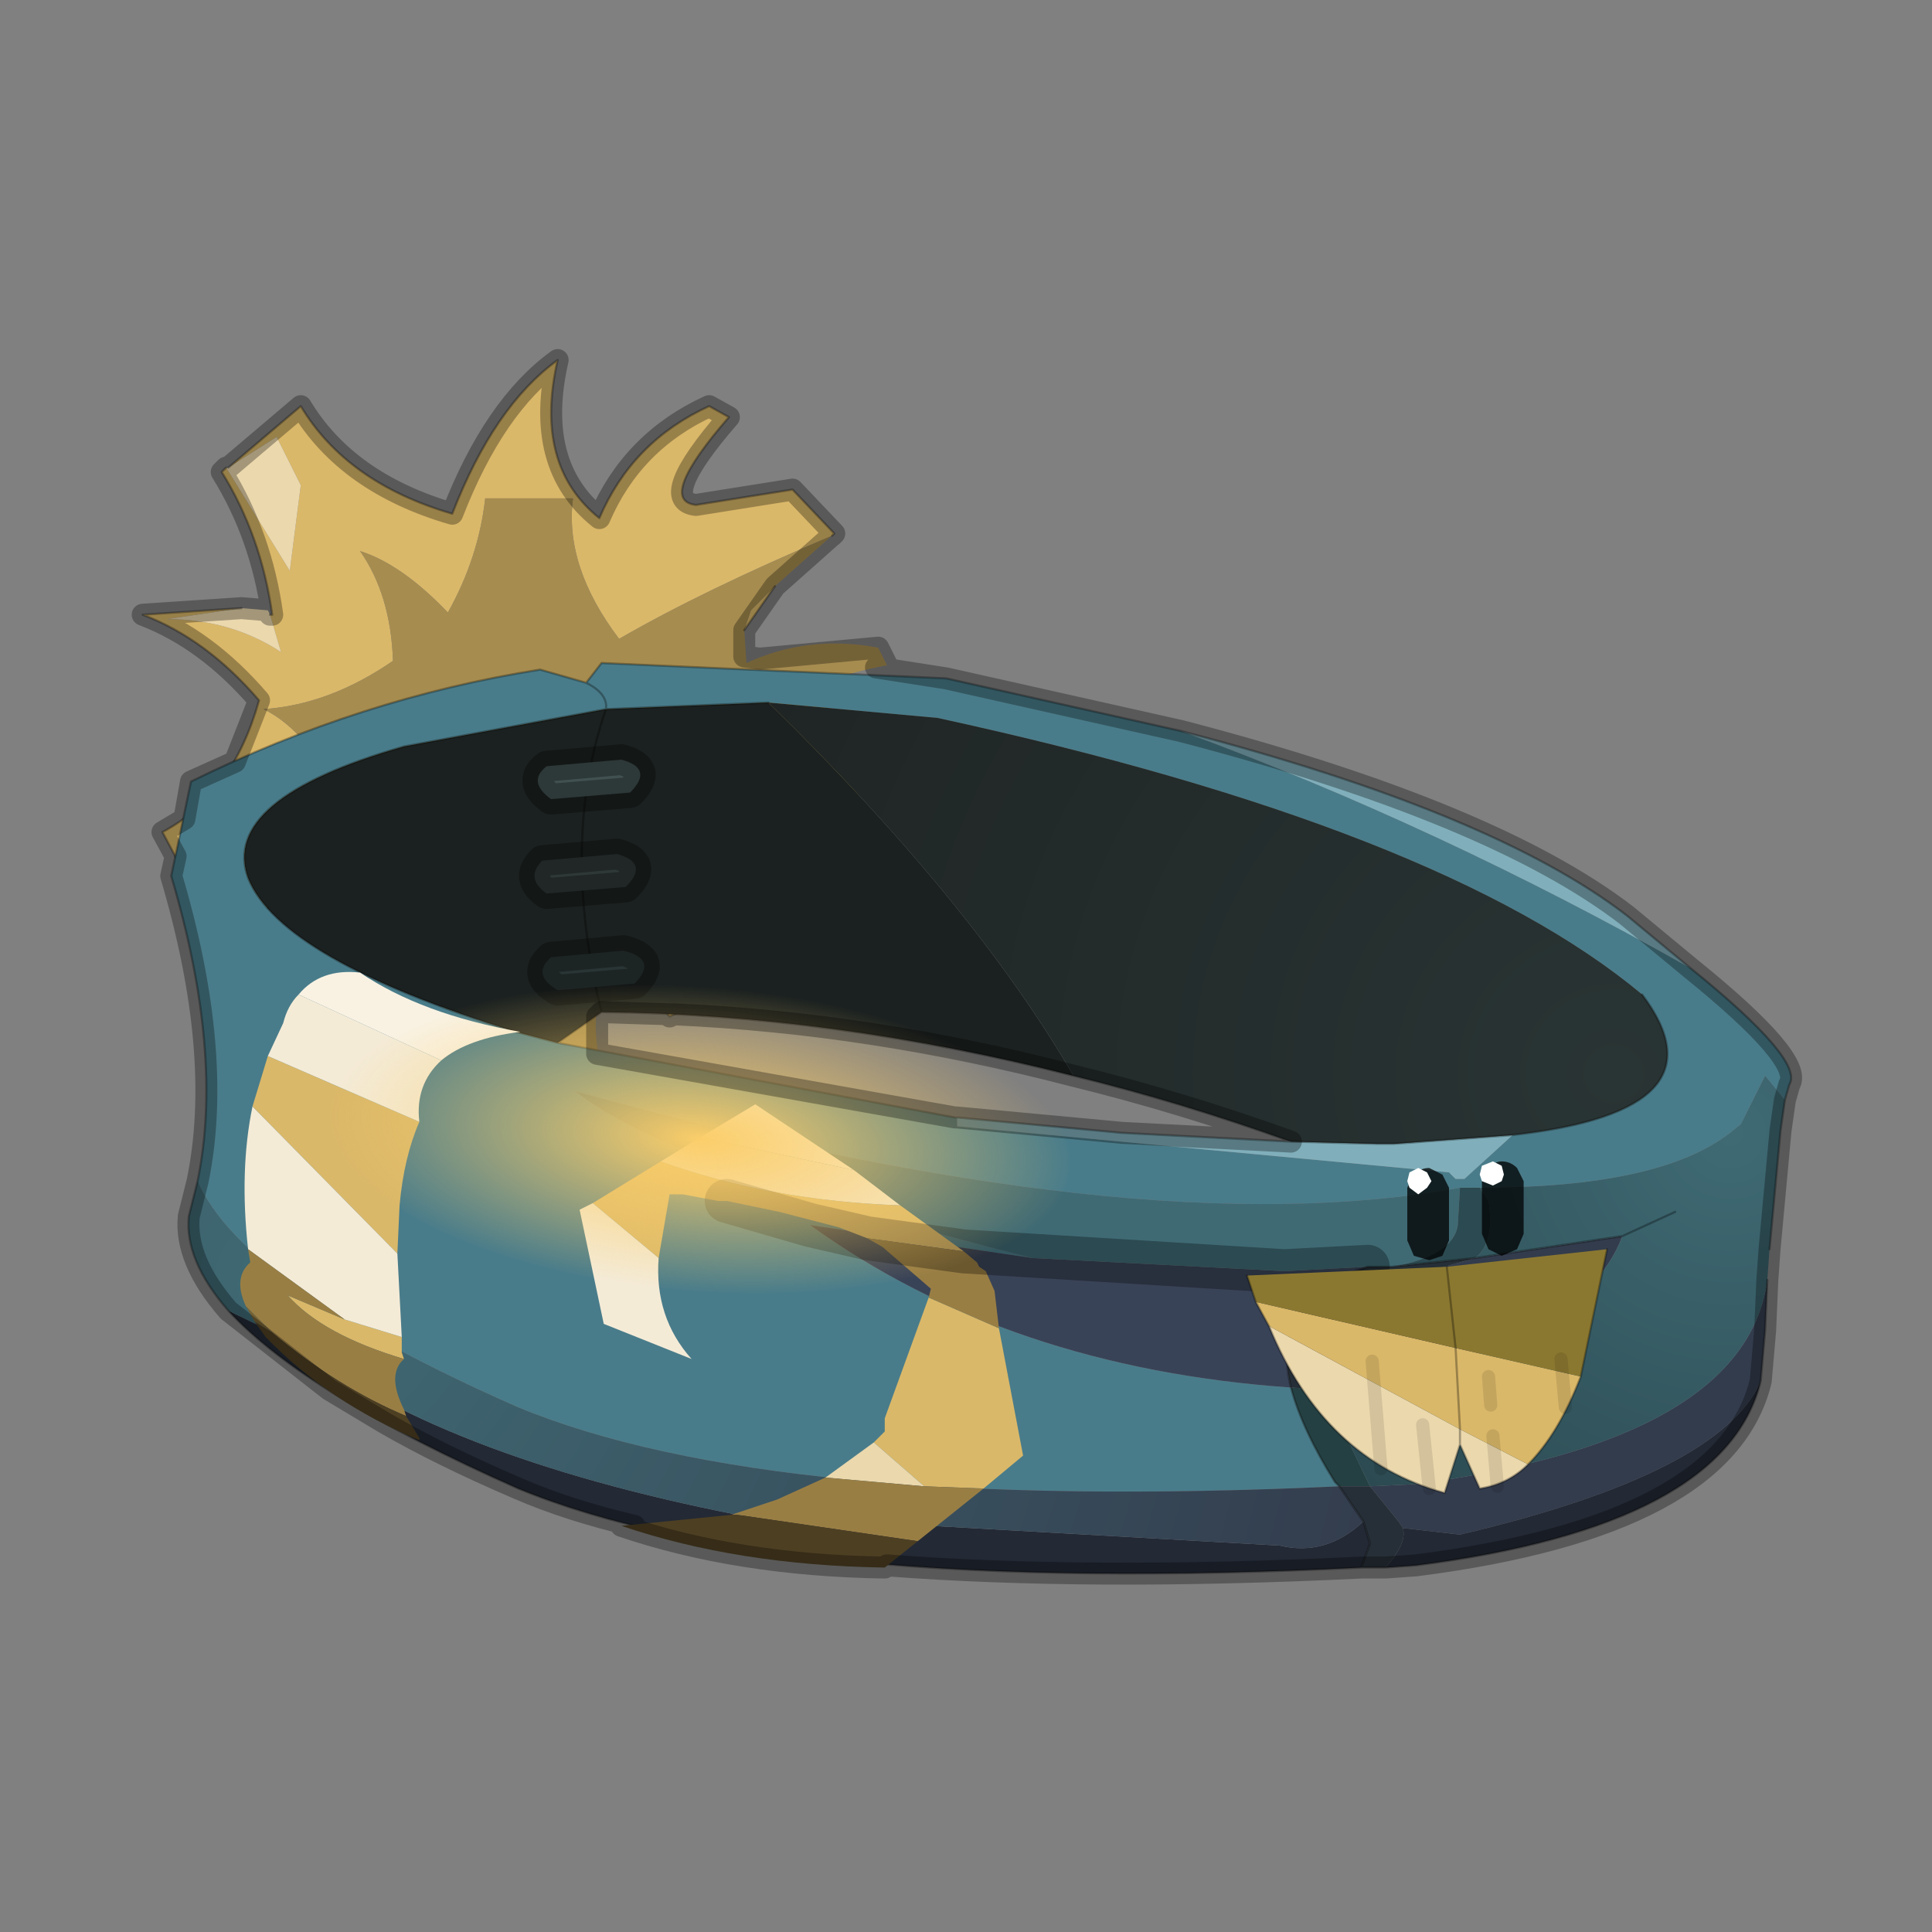 <?xml version="1.0" encoding="UTF-8" standalone="no"?>
<svg xmlns:xlink="http://www.w3.org/1999/xlink" height="440.0px" width="440.0px" xmlns="http://www.w3.org/2000/svg">
  <rect width="100%" height="100%" fill="#808080" stroke="none"/>
  <g transform="matrix(10.0, 0.0, 0.0, 10.0, 0.0, 0.0)">
    <use height="44.0" transform="matrix(1.0, 0.0, 0.0, 1.0, 0.0, 0.0)" width="44.0" xlink:href="#shape0"/>
    <use height="32.5" transform="matrix(0.518, 0.04, -0.017, 0.212, 7.8, 21.85)" width="32.5" xlink:href="#sprite0"/>
    <use height="28.15" transform="matrix(1.0, 0.0, 0.0, 1.0, 3.0, 7.95)" width="38.05" xlink:href="#shape2"/>
  </g>
  <defs>
    <g id="shape0" transform="matrix(1.0, 0.0, 0.0, 1.0, 0.0, 0.0)">
      <path d="M44.0 44.0 L0.0 44.0 0.0 0.0 44.0 0.0 44.0 44.0" fill="#43adca" fill-opacity="0.0" fill-rule="evenodd" stroke="none"/>
      <path d="M5.2 10.65 L6.85 9.25 Q7.9 11.0 10.3 11.7 11.25 9.25 12.7 8.2 12.15 10.6 13.65 11.8 14.4 10.05 16.15 9.25 L16.6 9.5 Q14.95 11.4 15.85 11.5 L18.05 11.15 19.0 12.15 18.95 12.2 Q16.0 13.45 14.1 14.55 12.85 12.9 13.05 11.35 L11.05 11.35 Q10.9 12.7 10.2 13.95 9.15 12.85 8.2 12.55 8.9 13.55 8.95 15.05 7.5 16.05 6.0 16.15 7.05 16.65 7.95 18.5 L8.85 19.1 8.7 20.15 Q6.55 20.1 5.0 21.4 L3.7 18.95 Q5.3 18.1 5.9 15.95 4.7 14.55 3.25 14.0 L5.5 13.85 3.8 14.1 Q5.25 14.1 6.4 14.85 L6.15 14.0 6.2 14.0 Q5.95 12.2 5.05 10.75 L5.15 10.65 6.6 13.0 6.85 11.05 6.3 9.95 5.2 10.65 M17.65 13.35 L16.95 14.35 17.1 13.9 17.65 13.35 M16.45 21.05 L17.35 22.05 16.9 22.3 16.45 21.05 M16.7 22.45 L15.25 23.15 14.1 21.75 Q15.5 21.7 16.7 22.45 M11.3 21.35 Q10.65 22.5 10.3 23.65 L9.4 21.2 10.9 20.65 11.3 21.35" fill="#dab869" fill-rule="evenodd" stroke="none"/>
      <path d="M18.95 12.2 L19.0 12.15 17.65 13.35 17.1 13.9 16.95 14.35 17.0 15.1 Q18.4 14.45 20.0 14.75 L20.2 15.15 Q18.15 15.55 18.65 16.0 L20.35 16.9 20.45 17.95 Q19.8 17.9 18.45 18.6 L16.45 19.8 16.45 21.05 16.9 22.3 17.2 22.8 16.7 22.45 Q15.5 21.7 14.1 21.75 13.3 22.75 13.7 24.35 L11.7 24.05 Q11.8 22.55 11.3 21.35 L10.9 20.65 9.4 21.2 8.05 21.9 8.7 20.15 8.85 19.1 7.95 18.5 Q7.05 16.65 6.0 16.15 7.5 16.05 8.95 15.05 8.9 13.55 8.2 12.55 9.15 12.85 10.2 13.95 10.9 12.7 11.05 11.35 L13.05 11.35 Q12.85 12.9 14.1 14.55 16.0 13.45 18.95 12.2" fill="#a68c4f" fill-rule="evenodd" stroke="none"/>
      <path d="M5.5 13.85 L6.1 13.9 6.15 14.0 6.4 14.85 Q5.25 14.1 3.8 14.1 L5.5 13.85 M5.15 10.65 L5.2 10.65 6.3 9.95 6.85 11.05 6.6 13.0 5.15 10.65" fill="#ebd8ad" fill-rule="evenodd" stroke="none"/>
      <path d="M5.2 10.65 L6.85 9.25 Q7.9 11.0 10.3 11.7 11.25 9.25 12.7 8.2 12.15 10.6 13.65 11.8 14.4 10.05 16.15 9.25 L16.6 9.5 Q14.95 11.4 15.85 11.5 L18.05 11.15 19.0 12.15 18.95 12.2 M17.65 13.35 L16.95 14.35 M16.45 21.05 L17.35 22.05 16.9 22.3 M16.7 22.45 L15.25 23.15 14.1 21.75 M11.3 21.35 Q10.65 22.5 10.3 23.65 L9.4 21.2 M8.7 20.15 Q6.55 20.1 5.0 21.4 L3.7 18.95 Q5.3 18.1 5.9 15.95 4.7 14.55 3.25 14.0 L5.5 13.85 M6.15 14.0 L6.2 14.0 Q5.95 12.2 5.05 10.75 L5.15 10.65" fill="none" stroke="#000000" stroke-linecap="round" stroke-linejoin="round" stroke-opacity="0.302" stroke-width="0.05"/>
      <path d="M12.7 23.75 L21.75 25.45 21.8 25.45 21.8 25.65 33.0 26.7 33.15 26.85 33.35 26.85 34.45 25.85 Q39.4 25.3 37.4 22.65 32.85 18.85 21.35 16.35 L17.5 16.0 13.8 16.15 Q13.85 15.8 13.35 15.55 L13.7 15.1 21.55 15.45 26.9 16.65 Q32.75 18.8 38.5 22.05 41.1 24.15 40.75 24.7 L40.65 25.05 40.2 24.5 39.65 25.6 39.4 25.8 Q37.8 27.05 33.7 27.05 L33.25 27.05 Q25.9 28.4 13.1 24.85 15.2 26.55 23.5 28.65 L18.45 27.9 Q22.95 31.15 29.4 31.6 29.65 32.55 30.4 33.75 L30.5 33.85 Q17.6 34.45 11.8 32.05 5.55 29.3 4.5 26.9 5.1 24.0 3.9 19.95 L4.35 17.8 Q8.2 15.9 12.3 15.25 L13.35 15.55 Q13.85 15.8 13.8 16.15 L9.2 17.0 Q5.0 18.2 5.65 20.0 6.4 21.85 11.75 23.5 L12.7 23.75" fill="#497c8a" fill-rule="evenodd" stroke="none"/>
      <path d="M24.45 24.5 Q18.95 23.1 13.7 23.05 L12.7 23.75 11.75 23.5 Q6.4 21.85 5.65 20.0 5.0 18.2 9.2 17.0 L13.8 16.15 17.5 16.0 Q22.15 20.55 24.45 24.5 M13.7 23.05 Q12.75 19.2 13.8 16.15 12.75 19.2 13.7 23.05" fill="#1b2120" fill-rule="evenodd" stroke="none"/>
      <path d="M23.5 28.65 L29.25 28.95 31.15 28.85 Q28.9 29.55 29.4 31.6 22.95 31.15 18.45 27.9 L23.5 28.65" fill="#394357" fill-rule="evenodd" stroke="none"/>
      <path d="M40.25 29.15 L40.2 30.3 40.1 31.45 Q39.2 33.55 33.25 34.95 L31.95 34.8 31.85 34.65 31.2 33.85 32.25 33.8 Q39.75 32.8 40.25 29.15 M33.6 28.65 L36.95 28.15 Q35.95 30.8 30.15 31.65 29.95 29.65 31.5 29.25 L33.6 28.65" fill="#333c4d" fill-rule="evenodd" stroke="none"/>
      <path d="M31.15 28.85 L29.25 28.95 23.5 28.65 Q15.2 26.55 13.1 24.85 25.9 28.4 33.25 27.05 L33.2 27.9 Q33.1 28.6 31.7 28.85 L31.15 28.85" fill="#3f6a74" fill-rule="evenodd" stroke="none"/>
      <path d="M21.8 25.45 L25.55 25.8 29.4 26.0 31.35 26.05 31.75 26.05 34.45 25.85 33.35 26.85 33.15 26.85 33.0 26.7 21.8 25.65 21.8 25.45 M26.9 16.65 Q34.0 18.5 37.05 20.85 L38.5 22.05 Q32.75 18.8 26.9 16.65" fill="#80afbb" fill-rule="evenodd" stroke="none"/>
      <path d="M31.7 28.85 Q33.1 28.6 33.2 27.9 L33.25 27.05 33.7 27.05 33.9 27.35 Q34.05 28.3 33.6 28.65 L31.7 28.85" fill="#2c4a51" fill-rule="evenodd" stroke="none"/>
      <path d="M31.2 33.85 L31.0 33.85 30.5 33.85 30.4 33.75 Q29.65 32.55 29.4 31.6 L30.15 31.65 31.2 33.85" fill="#244042" fill-rule="evenodd" stroke="none"/>
      <path d="M31.15 28.85 L31.7 28.85 33.6 28.65 31.5 29.25 Q29.95 29.65 30.15 31.65 L29.4 31.6 Q28.9 29.55 31.15 28.85 M31.55 35.7 L31.0 35.7 31.2 35.15 31.05 34.65 30.5 33.85 31.0 33.85 31.2 33.85 31.85 34.65 31.95 34.8 Q32.05 35.15 31.55 35.7" fill="#262f37" fill-rule="evenodd" stroke="none"/>
      <path d="M40.1 31.45 Q39.3 34.75 32.25 35.65 L31.55 35.7 Q32.05 35.15 31.95 34.8 L33.25 34.95 Q39.2 33.55 40.1 31.45 M31.0 35.7 Q17.75 36.35 11.8 33.9 6.95 31.75 5.2 29.85 L6.65 30.55 Q9.95 33.15 16.8 34.5 L29.15 35.2 Q30.2 35.45 31.05 34.65 L31.2 35.15 31.0 35.7" fill="#232935" fill-rule="evenodd" stroke="none"/>
      <path d="M5.2 29.85 Q4.2 28.7 4.3 27.7 L4.5 26.9 Q5.55 29.3 11.8 32.05 17.6 34.45 30.5 33.85 L31.05 34.65 Q30.2 35.45 29.15 35.2 L16.8 34.5 Q9.95 33.15 6.65 30.55 L5.2 29.85" fill="url(#gradient0)" fill-rule="evenodd" stroke="none"/>
      <path d="M29.4 26.0 Q26.9 25.1 24.45 24.5 22.15 20.55 17.5 16.0 L21.35 16.35 Q32.85 18.85 37.4 22.65 39.4 25.3 34.45 25.85 L31.75 26.05 31.35 26.05 29.4 26.0" fill="url(#gradient1)" fill-rule="evenodd" stroke="none"/>
      <path d="M40.65 25.05 L40.55 25.75 40.3 28.45 40.25 29.15 Q39.75 32.8 32.25 33.8 L31.2 33.85 30.15 31.65 Q35.95 30.8 36.95 28.15 L33.6 28.65 Q34.05 28.3 33.9 27.35 L33.7 27.05 Q37.8 27.05 39.4 25.8 L39.65 25.6 40.2 24.5 40.65 25.05 M38.15 27.6 L36.95 28.15 38.15 27.6" fill="url(#gradient2)" fill-rule="evenodd" stroke="none"/>
      <path d="M29.4 26.0 Q26.9 25.1 24.45 24.5 18.95 23.1 13.7 23.05 L12.7 23.75 21.75 25.45 M21.8 25.45 L25.55 25.8 29.4 26.0 31.35 26.05 31.75 26.05 34.45 25.85 Q39.4 25.3 37.4 22.65 M31.15 28.85 L31.7 28.85 M29.4 31.6 Q28.9 29.55 31.15 28.85 M38.5 22.05 Q41.1 24.15 40.75 24.7 L40.65 25.05 40.55 25.75 40.3 28.45 M40.25 29.15 L40.2 30.3 40.1 31.45 Q39.3 34.75 32.25 35.65 L31.55 35.7 31.0 35.7 Q17.75 36.35 11.8 33.9 6.95 31.75 5.2 29.85 4.2 28.7 4.3 27.7 L4.5 26.9 Q5.1 24.0 3.9 19.95 L4.35 17.8 Q8.2 15.9 12.3 15.25 L13.35 15.55 13.7 15.1 21.55 15.45 26.9 16.65 Q34.0 18.5 37.05 20.85 L38.5 22.05 M33.6 28.65 L36.95 28.15 38.15 27.6 M33.6 28.65 L31.7 28.85 M13.8 16.15 Q13.85 15.8 13.35 15.55 M13.8 16.15 L17.5 16.0 M12.7 23.75 L11.75 23.5 Q6.4 21.85 5.65 20.0 5.0 18.2 9.2 17.0 L13.8 16.15 Q12.75 19.2 13.7 23.05 M31.05 34.65 L30.5 33.85 30.4 33.75 Q29.65 32.55 29.4 31.6 M31.05 34.65 L31.2 35.15 31.0 35.7" fill="none" stroke="#000000" stroke-linecap="round" stroke-linejoin="round" stroke-opacity="0.302" stroke-width="0.05"/>
      <path d="M14.35 18.05 L12.55 18.2 Q12.0 17.8 12.45 17.45 L14.15 17.3 Q14.9 17.5 14.35 18.05" fill="#415050" fill-rule="evenodd" stroke="none"/>
      <path d="M14.35 18.05 L12.55 18.2 Q12.0 17.8 12.45 17.45 L14.15 17.3 Q14.9 17.5 14.35 18.05 Z" fill="none" stroke="#000000" stroke-linecap="round" stroke-linejoin="round" stroke-opacity="0.302" stroke-width="0.7"/>
      <path d="M14.25 20.2 L12.45 20.35 Q11.95 20.0 12.35 19.6 L14.05 19.45 Q14.8 19.65 14.25 20.2" fill="#2e3837" fill-rule="evenodd" stroke="none"/>
      <path d="M14.25 20.2 L12.45 20.35 Q11.95 20.0 12.35 19.6 L14.05 19.45 Q14.8 19.65 14.25 20.2 Z" fill="none" stroke="#000000" stroke-linecap="round" stroke-linejoin="round" stroke-opacity="0.302" stroke-width="0.7"/>
      <path d="M12.7 22.55 L14.45 22.4 Q15.0 21.85 14.2 21.65 L12.55 21.8 Q12.1 22.2 12.7 22.55" fill="#293434" fill-rule="evenodd" stroke="none"/>
      <path d="M12.7 22.55 Q12.1 22.2 12.55 21.8 L14.2 21.65 Q15.0 21.85 14.45 22.4 L12.7 22.55 Z" fill="none" stroke="#000000" stroke-linecap="round" stroke-linejoin="round" stroke-opacity="0.302" stroke-width="0.7"/>
      <path d="M21.95 28.5 L19.75 28.2 19.1 27.95 17.75 27.6 16.55 27.35 16.35 27.35 15.55 27.2 15.25 27.2 15.0 28.65 13.5 27.4 15.05 26.45 Q17.55 27.35 20.5 27.45 L21.95 28.5 M21.15 29.55 L22.75 30.25 23.3 33.15 22.4 33.9 21.05 33.85 19.9 32.85 20.15 32.6 20.15 32.3 21.15 29.55 M9.55 25.55 Q9.2 26.35 9.1 27.45 L9.05 28.55 5.75 25.2 6.1 24.05 9.55 25.55 M9.15 30.45 L9.15 30.8 9.2 30.95 Q7.35 30.4 6.55 29.5 L7.85 30.05 9.15 30.45" fill="#dab869" fill-rule="evenodd" stroke="none"/>
      <path d="M6.8 22.65 L10.05 24.15 Q9.45 24.7 9.55 25.55 L6.1 24.05 6.45 23.3 Q6.55 22.9 6.8 22.65 M9.05 28.55 L9.15 30.45 7.85 30.05 5.65 28.45 Q5.45 26.65 5.75 25.2 L9.05 28.55 M15.0 28.65 Q14.9 30.0 15.75 30.95 L13.75 30.15 13.2 27.55 13.5 27.4 15.0 28.65 M15.05 26.45 L15.95 25.9 19.45 26.65 20.5 27.45 Q17.55 27.35 15.05 26.45" fill="#f4ebd7" fill-rule="evenodd" stroke="none"/>
      <path d="M18.8 33.65 L19.9 32.85 21.05 33.85 18.8 33.65" fill="#ebd8ad" fill-rule="evenodd" stroke="none"/>
      <path d="M6.8 22.65 Q7.3 22.05 8.2 22.15 9.6 23.1 11.85 23.5 10.65 23.65 10.05 24.15 L6.8 22.65 M15.95 25.9 L17.2 25.15 19.45 26.65 15.95 25.9" fill="#f9f2e3" fill-rule="evenodd" stroke="none"/>
      <path d="M21.95 28.5 L22.25 28.75 22.3 28.85 22.45 28.95 22.65 29.4 22.75 30.25 21.15 29.55 21.2 29.35 20.1 28.4 19.75 28.2 21.95 28.5 M22.4 33.9 L20.9 35.1 16.8 34.5 16.65 34.5 17.7 34.15 18.8 33.65 21.05 33.85 22.4 33.9 M9.2 30.95 Q8.8 31.3 9.2 32.1 L9.25 32.25 Q7.7 31.6 6.2 30.35 L5.6 29.75 Q5.3 29.1 5.7 28.75 L5.65 28.45 7.85 30.05 6.55 29.5 Q7.35 30.4 9.2 30.95" fill="#997e44" fill-rule="evenodd" stroke="none"/>
      <path d="M5.8 30.1 L5.6 29.75 6.2 30.35 5.8 30.1" fill="#766234" fill-rule="evenodd" stroke="none"/>
      <path d="M20.9 35.1 L20.15 35.7 Q16.8 35.65 14.15 34.75 L16.65 34.5 16.8 34.5 20.9 35.1 M9.25 32.25 L9.55 32.75 9.55 32.8 Q7.5 31.95 6.05 30.45 L5.8 30.1 6.2 30.35 Q7.7 31.6 9.25 32.25" fill="#4d3f22" fill-rule="evenodd" stroke="none"/>
      <path d="M21.95 28.5 L29.25 28.95 31.15 28.85 M21.95 28.5 L19.75 28.2 18.45 27.9 16.55 27.35" fill="none" stroke="#000000" stroke-linecap="round" stroke-linejoin="round" stroke-opacity="0.302" stroke-width="1.0"/>
    </g>
    <radialGradient cx="0" cy="0" gradientTransform="matrix(0.031, 0.0, 0.0, 0.03, 6.8, 29.3)" gradientUnits="userSpaceOnUse" id="gradient0" r="819.2" spreadMethod="pad">
      <stop offset="0.0" stop-color="#3f6a74"/>
      <stop offset="1.0" stop-color="#333c4d"/>
    </radialGradient>
    <radialGradient cx="0" cy="0" gradientTransform="matrix(0.026, 0.0, 0.0, 0.025, 36.75, 24.45)" gradientUnits="userSpaceOnUse" id="gradient1" r="819.2" spreadMethod="pad">
      <stop offset="0.0" stop-color="#293434"/>
      <stop offset="1.0" stop-color="#1f2524"/>
    </radialGradient>
    <radialGradient cx="0" cy="0" gradientTransform="matrix(0.014, 0.0, 0.0, 0.014, 39.4, 25.8)" gradientUnits="userSpaceOnUse" id="gradient2" r="819.2" spreadMethod="pad">
      <stop offset="0.0" stop-color="#3f6a74"/>
      <stop offset="1.0" stop-color="#2c4a51"/>
    </radialGradient>
    <g id="sprite0" transform="matrix(1.0, 0.0, 0.0, 1.0, 0.0, 0.0)">
      <use height="32.5" transform="matrix(1.0, 0.0, 0.0, 1.0, 0.0, 0.0)" width="32.5" xlink:href="#shape1"/>
    </g>
    <g id="shape1" transform="matrix(1.0, 0.0, 0.0, 1.0, 0.0, 0.0)">
      <path d="M4.75 27.75 Q0.0 23.0 0.0 16.25 0.0 9.5 4.75 4.75 9.5 0.0 16.25 0.0 23.0 0.0 27.75 4.75 32.5 9.5 32.5 16.25 32.5 23.0 27.75 27.75 23.0 32.5 16.25 32.5 9.5 32.5 4.75 27.75" fill="url(#gradient3)" fill-rule="evenodd" stroke="none"/>
    </g>
    <radialGradient cx="0" cy="0" gradientTransform="matrix(0.02, 0.0, 0.0, 0.02, 16.25, 16.25)" gradientUnits="userSpaceOnUse" id="gradient3" r="819.2" spreadMethod="pad">
      <stop offset="0.0" stop-color="#fbce6a"/>
      <stop offset="1.0" stop-color="#fbce6a" stop-opacity="0.0"/>
    </radialGradient>
    <g id="shape2" transform="matrix(1.0, 0.0, 0.0, 1.0, -3.0, -7.95)">
      <path d="M28.9 30.2 L33.25 32.55 33.25 32.9 33.25 32.55 34.8 33.35 Q34.35 33.8 33.7 33.9 L33.25 32.9 32.9 34.0 Q30.15 33.25 28.9 30.2" fill="#ebd8ad" fill-rule="evenodd" stroke="none"/>
      <path d="M28.6 29.65 L33.15 30.7 33.25 32.55 33.15 30.7 36.0 31.35 Q35.5 32.65 34.8 33.35 L33.25 32.55 28.9 30.2 28.6 29.65" fill="#dab869" fill-rule="evenodd" stroke="none"/>
      <path d="M28.6 29.65 L28.4 29.05 32.95 28.85 33.15 30.7 32.95 28.85 36.6 28.45 36.0 31.35 33.15 30.7 28.6 29.65" fill="#8b7830" fill-rule="evenodd" stroke="none"/>
      <path d="M28.4 29.05 L28.6 29.65 28.9 30.2 M33.15 30.7 L32.95 28.85 M33.25 32.55 L33.15 30.7 M36.0 31.35 L36.6 28.45 M34.8 33.35 Q34.35 33.8 33.7 33.9 L33.25 32.9 32.9 34.0 Q30.15 33.25 28.9 30.2 M33.25 32.9 L33.25 32.55 M34.8 33.35 Q35.5 32.65 36.0 31.35" fill="none" stroke="#000000" stroke-linecap="round" stroke-linejoin="round" stroke-opacity="0.302" stroke-width="0.05"/>
      <path d="M33.9 31.35 L33.95 32.0 M35.65 32.05 L35.55 30.95 M34.0 32.7 L34.1 33.85 M32.4 32.45 L32.55 33.9 M31.45 33.45 L31.25 31.0" fill="none" stroke="#000000" stroke-linecap="round" stroke-linejoin="round" stroke-opacity="0.102" stroke-width="0.3"/>
      <path d="M34.55 26.6 L34.7 26.9 34.7 28.1 34.55 28.45 34.2 28.6 33.9 28.45 33.75 28.1 33.75 26.9 33.9 26.6 Q34.05 26.45 34.2 26.45 34.4 26.45 34.55 26.6 M32.05 28.25 L32.05 27.05 32.2 26.75 Q32.35 26.6 32.55 26.6 L32.85 26.75 33.0 27.05 33.0 28.25 32.85 28.6 32.55 28.7 32.2 28.6 32.05 28.25" fill="#000000" fill-opacity="0.753" fill-rule="evenodd" stroke="none"/>
      <path d="M34.25 26.75 L34.2 26.9 34.0 27.0 33.75 26.9 33.7 26.75 33.75 26.55 34.0 26.45 34.2 26.55 34.25 26.75 M32.5 26.7 L32.6 26.9 32.5 27.05 32.3 27.2 32.1 27.05 32.05 26.9 32.1 26.7 32.3 26.6 32.5 26.7" fill="#ffffff" fill-rule="evenodd" stroke="none"/>
      <path d="M24.45 24.5 Q19.85 23.3 15.35 23.1 L15.25 23.15 15.25 23.1 13.7 23.05 13.6 23.15 13.6 24.0 21.75 25.45 21.8 25.45 25.55 25.8 29.4 26.0 Q26.9 25.1 24.45 24.5 M40.75 24.7 L40.65 25.05 40.55 25.75 40.3 28.45 40.25 29.15 40.2 30.3 40.1 31.45 Q39.3 34.75 32.25 35.65 L31.55 35.7 31.0 35.7 Q24.8 36.0 20.2 35.65 L20.15 35.7 Q16.8 35.65 14.15 34.75 L14.45 34.75 Q12.95 34.4 11.8 33.9 10.05 33.15 8.75 32.4 L7.5 31.65 5.2 29.85 Q4.2 28.7 4.3 27.7 L4.5 26.9 Q5.1 24.0 3.9 19.95 L4.0 19.5 3.7 18.95 4.2 18.65 4.35 17.8 5.35 17.35 5.9 15.95 Q4.7 14.55 3.25 14.0 L5.5 13.85 6.1 13.9 6.15 14.0 6.2 14.0 Q5.95 12.2 5.05 10.75 L5.15 10.65 5.2 10.65 6.85 9.25 Q7.9 11.0 10.3 11.7 11.25 9.25 12.7 8.2 12.15 10.6 13.65 11.8 14.4 10.05 16.15 9.25 L16.6 9.5 Q14.95 11.4 15.85 11.5 L18.05 11.15 19.0 12.15 18.95 12.2 19.0 12.15 17.65 13.35 16.95 14.35 16.95 14.95 17.3 15.0 20.0 14.75 20.2 15.15 19.95 15.2 21.55 15.45 26.9 16.65 Q34.0 18.5 37.05 20.85 L38.5 22.05 Q41.1 24.15 40.75 24.7" fill="none" stroke="#000000" stroke-linecap="round" stroke-linejoin="round" stroke-opacity="0.302" stroke-width="0.5"/>
    </g>
  </defs>
</svg>
